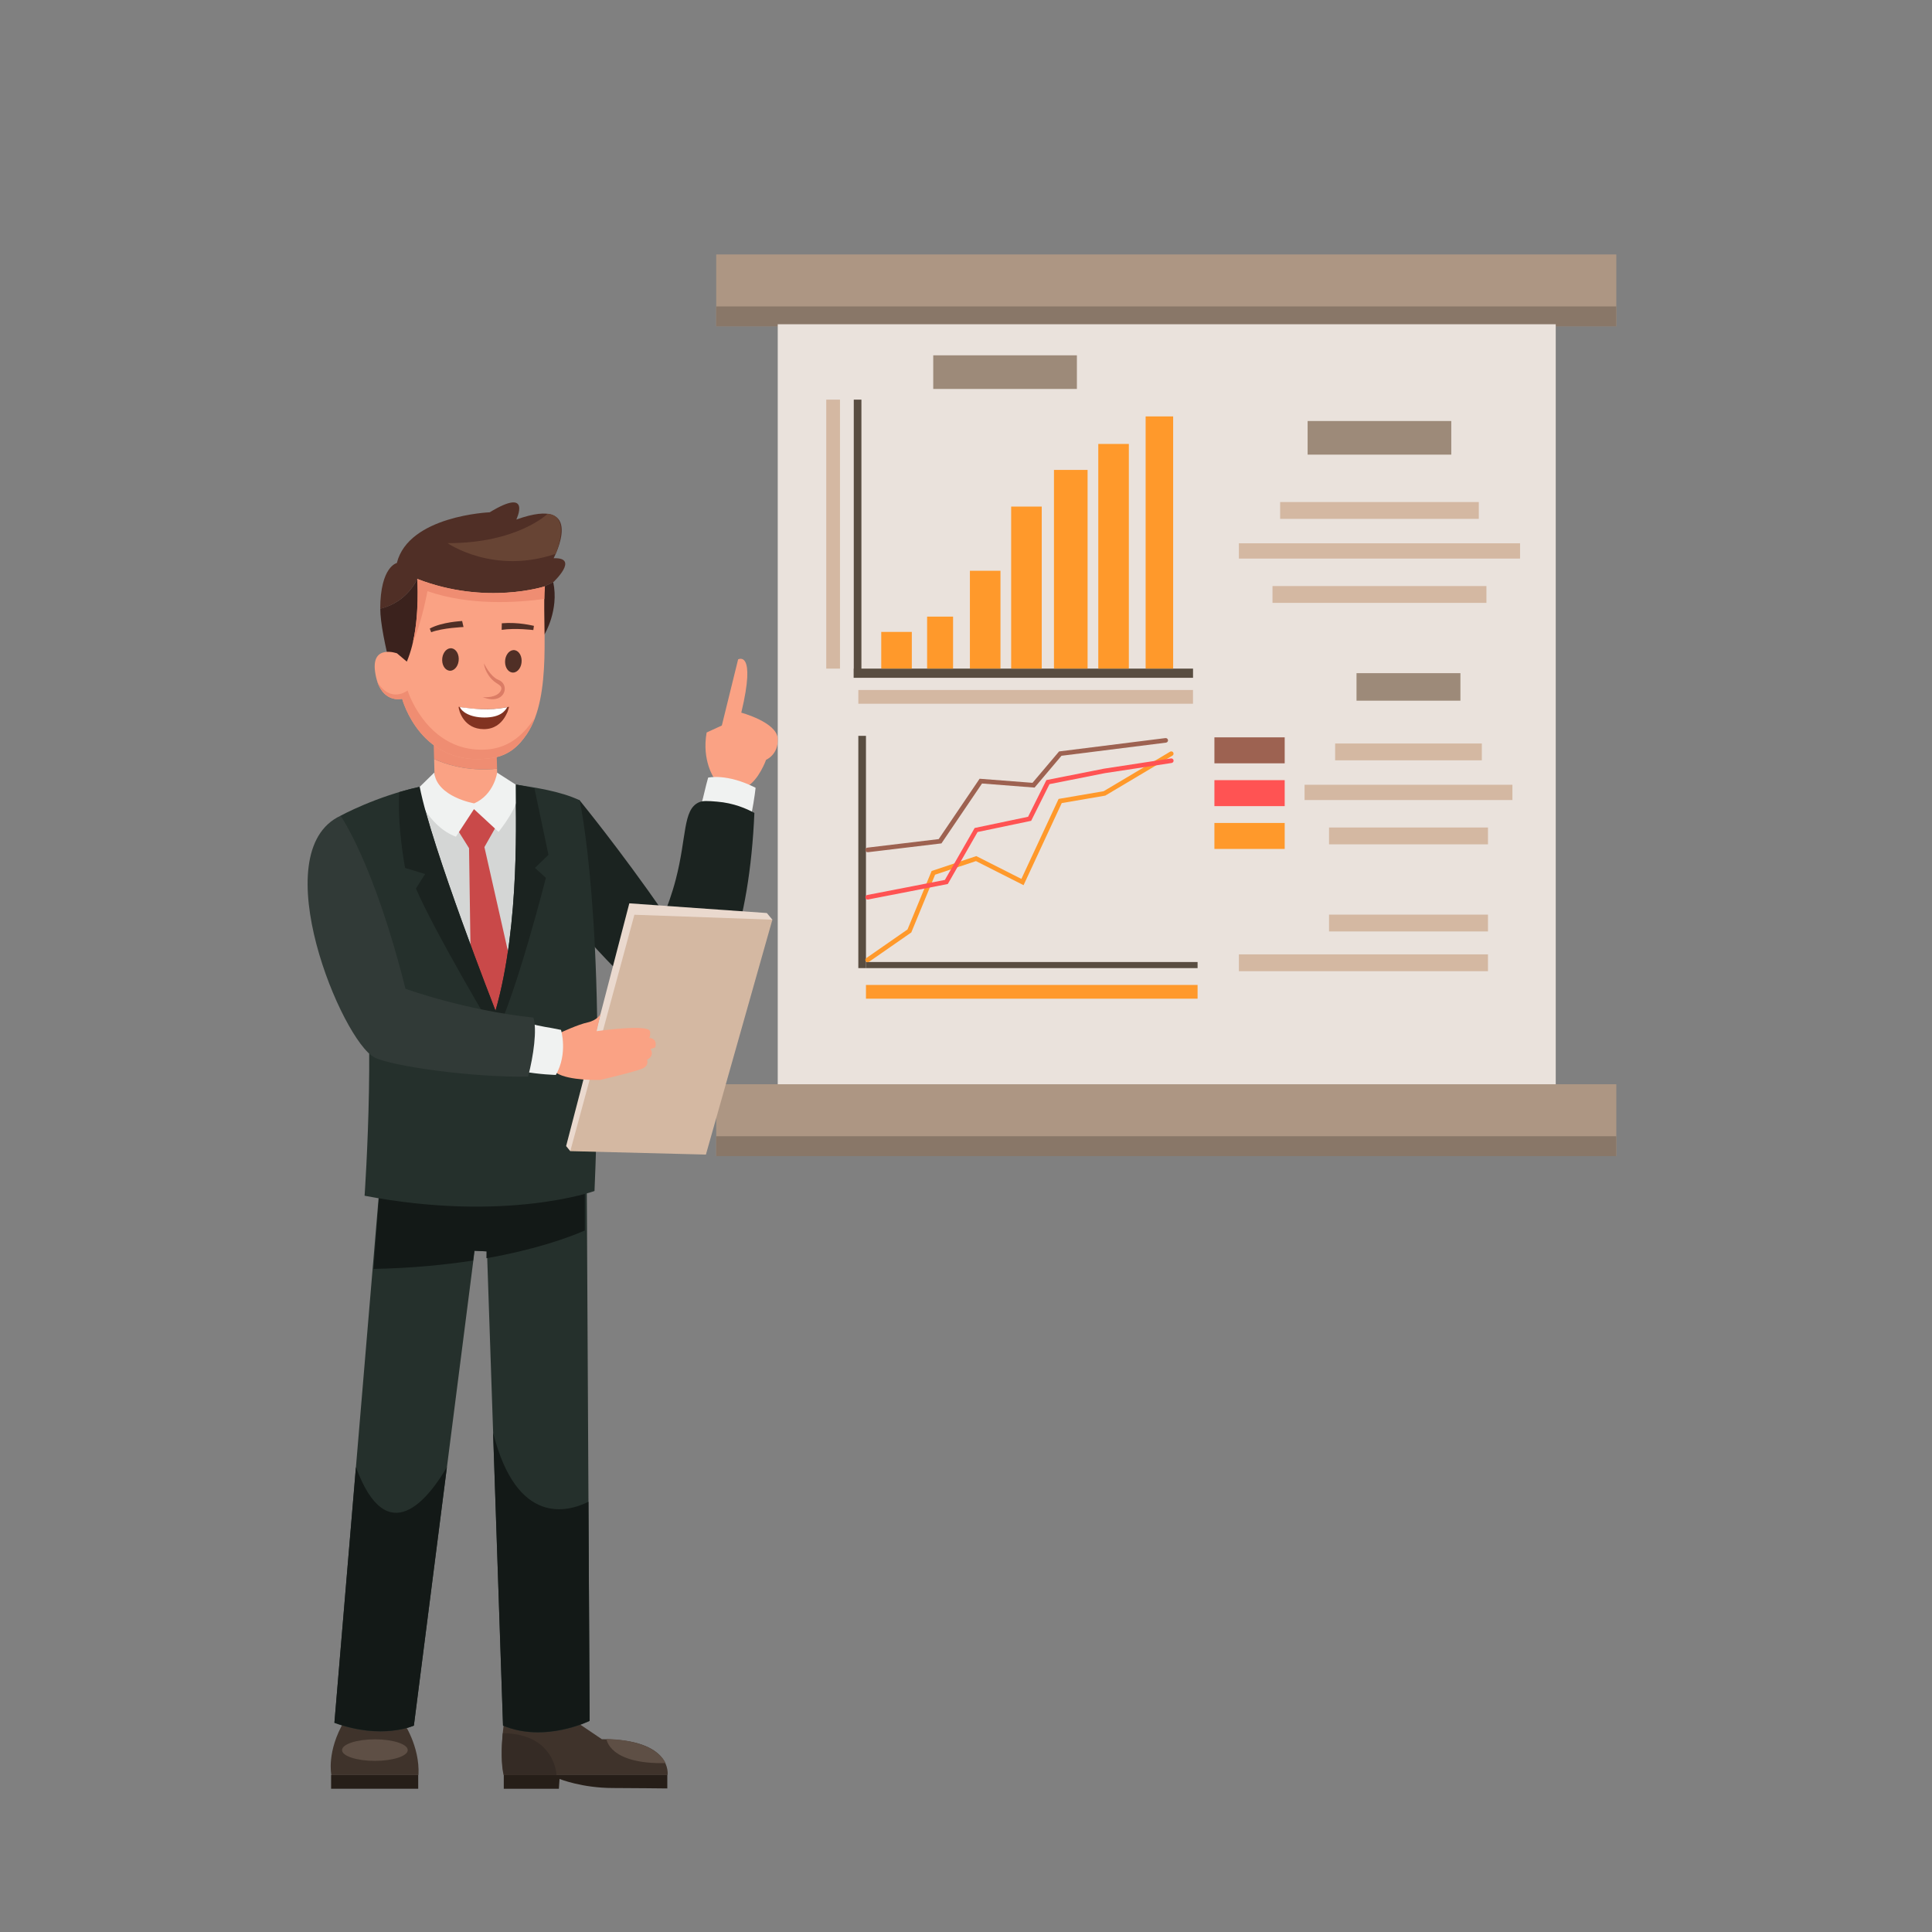 <svg width="450" height="450" xmlns="http://www.w3.org/2000/svg">
 

 <rect width="100%" height="100%" fill="#808080" stroke="none"/>
 

 <style type="text/css">.st0{fill:#AD9683;}
	.st1{fill:#897768;}
	.st2{fill:#EAE2DC;}
	.st3{fill:#594D41;}
	.st4{fill:#FF992B;}
	.st5{fill:#D4B8A2;}
	.st6{fill:#9D8A79;}
	.st7{fill:#FF5353;}
	.st8{fill:#9D6251;}
	.st9{fill:#FAA284;}
	.st10{fill:#F0F2F1;}
	.st11{fill:#1B2320;}
	.st12{fill:#3F332B;}
	.st13{fill:#261E18;}
	.st14{fill:#5E4F45;}
	.st15{fill:#352B25;}
	.st16{fill:#25302C;}
	.st17{fill:#131917;}
	.st18{fill:#D4D6D5;}
	.st19{fill:#C94949;}
	.st20{fill:#EF8D72;}
	.st21{fill:#3B221D;}
	.st22{fill:#502F26;}
	.st23{fill:#DB7C65;}
	.st24{fill:#674434;}
	.st25{fill:#823321;}
	.st26{fill:#FFFFFF;}
	.st27{fill:#EAD9CE;}
	.st28{fill:#313A37;}

#lhand {
  animation: head 7s linear infinite;
  animation-direction: initial;
  transform-origin: 15% 43%  ;
  transform-box: fill-box;
}
@keyframes head{
 0%{ transform: rotateZ(0deg);}
 10%{ transform: rotateZ(-7deg);}
 20%{ transform: rotateZ(0deg);}
 25%{ transform: rotateZ(0deg);}
 30%{ transform: rotateZ(2deg);}
 40%{ transform: rotateZ(-7deg);}
  50%{ transform: rotateZ(0deg);}
  60%{ transform: rotateZ(-7deg);}
 70%{ transform: rotateZ(0deg);}
 75%{ transform: rotateZ(0deg);}
 80%{ transform: rotateZ(2deg);}
 90%{ transform: rotateZ(-7deg);}
  100%{ transform: rotateZ(0deg);}
}
#mouth {
	animation: mouth 2s linear infinite;
  animation-direction: alternate;
  transform-origin: top 20%;
  transform-box: fill-box;
}

@keyframes mouth {
	0%{opacity: 1;}
	20%{opacity: 1;}
	21%{opacity:0;}
	40%{opacity: 0;}
	41%{opacity: 1;}
	60%{opacity:1;}
	65%{transform:rotateX(0deg)}
	75%{transform:rotateX(55deg)}
	85%{transform:rotateX(0deg)}


}
#eyes {
	animation: ey 2.5s linear infinite;
  animation-direction: alternate;
  transform-origin: 50% 50%;
  transform-box: fill-box;
}
@keyframes ey {
	0%{transform: rotateX(0deg)}
	20%{transform: rotateX(0deg)}
	23%{transform: rotateX(88deg)}
26%{transform: rotateX(0deg)}
}
#eyebrows {
	animation: eeyb 5s linear infinite;
 
  transform-origin: 50% 50%;
  transform-box: fill-box;
}
@keyframes eeyb {
	0%{transform: translateY(0px)}
	25%{transform: translateY(0px)}
	33%{transform: translateY(-1.5px)}
    35%{transform: translateY(0px)}
	 100%{transform: rotateY(0px)}

}</style>
 <g>
  <title>Layer 1</title>
  <rect id="svg_1" height="16.73" width="209.65" class="st0" y="59.263" x="166.82"/>
  <rect id="svg_2" height="4.63" width="209.65" class="st1" y="71.373" x="166.82"/>
  <rect id="svg_3" height="179.16" width="181.21" class="st2" y="75.523" x="181.15"/>
  <rect id="svg_4" height="64.78" width="1.78" class="st3" y="93.083" x="198.86"/>
  <rect id="svg_5" height="2.14" width="79.02" class="st3" y="155.733" x="198.86"/>
  <rect id="svg_6" height="8.54" width="7.12" class="st4" y="147.183" x="205.26"/>
  <rect id="svg_7" height="12.1" width="6.05" class="st4" y="143.623" x="215.94"/>
  <rect id="svg_8" height="22.78" width="7.12" class="st4" y="132.943" x="225.91"/>
  <rect id="svg_9" height="37.73" width="7.12" class="st4" y="117.993" x="235.52"/>
  <rect id="svg_10" height="46.27" width="7.83" class="st4" y="109.453" x="245.49"/>
  <rect id="svg_11" height="52.32" width="7.12" class="st4" y="103.403" x="255.81"/>
  <rect id="svg_12" height="58.73" width="6.41" class="st4" y="96.993" x="266.84"/>
  <rect id="svg_13" height="3.2" width="77.95" class="st5" y="160.713" x="199.92"/>
  <rect id="svg_14" height="62.65" width="3.2" class="st5" y="93.083" x="192.45"/>
  <rect id="svg_15" height="7.83" width="33.46" class="st6" y="82.763" x="217.37"/>
  <rect id="svg_16" height="7.83" width="33.46" class="st6" y="98.063" x="304.57"/>
  <rect id="svg_17" height="6.41" width="24.2" class="st6" y="156.793" x="315.96"/>
  <rect id="svg_18" height="54.1" width="1.78" class="st3" y="171.393" x="199.92"/>
  <rect id="svg_19" height="1.42" width="77.24" class="st3" y="224.073" x="201.7"/>
  <path id="svg_20" d="m202.09,224.123c-0.17,0 -0.34,-0.08 -0.44,-0.23c-0.17,-0.24 -0.11,-0.57 0.13,-0.74l9.6,-6.67l5.61,-13.61l10.41,-3.47l10.5,5.31l8.67,-18.63l10.5,-1.8l15.47,-9.2c0.25,-0.15 0.58,-0.07 0.73,0.19c0.15,0.25 0.07,0.58 -0.19,0.73l-15.64,9.31l-10.14,1.74l-8.89,19.12l-11.09,-5.61l-9.52,3.17l-5.54,13.45l-9.86,6.85c-0.1,0.06 -0.2,0.09 -0.31,0.09" class="st4"/>
  <path id="svg_21" d="m202.09,209.523c-0.25,0 -0.47,-0.18 -0.52,-0.43c-0.06,-0.29 0.13,-0.57 0.42,-0.63l18.09,-3.51l6.94,-12.1l12.44,-2.61l4.27,-8.55l13.43,-2.66l15.58,-2.38c0.29,-0.04 0.56,0.16 0.61,0.45c0.04,0.29 -0.16,0.56 -0.45,0.61l-15.56,2.37l-12.89,2.56l-4.27,8.54l-12.48,2.61l-6.94,12.11l-18.57,3.61c-0.03,0.01 -0.07,0.01 -0.1,0.01" class="st7"/>
  <path id="svg_22" d="m202.09,198.493c-0.27,0 -0.5,-0.2 -0.53,-0.47c-0.03,-0.29 0.17,-0.56 0.47,-0.59l16.61,-1.99l9.53,-14.06l12.32,0.95l6.19,-7.31l24.77,-3.11c0.29,-0.03 0.56,0.17 0.6,0.46c0.04,0.29 -0.17,0.56 -0.46,0.6l-24.35,3.06l-6.27,7.41l-12.24,-0.95l-9.45,13.95l-17.09,2.05c-0.06,0 -0.08,0 -0.1,0" class="st8"/>
  <rect id="svg_23" height="6.05" width="16.37" class="st8" y="171.743" x="282.86"/>
  <rect id="svg_24" height="6.05" width="16.37" class="st7" y="181.713" x="282.86"/>
  <rect id="svg_25" height="6.05" width="16.37" class="st4" y="191.683" x="282.86"/>
  <rect id="svg_26" height="3.2" width="77.24" class="st4" y="229.413" x="201.7"/>
  <rect id="svg_27" height="3.92" width="46.27" class="st5" y="116.933" x="298.17"/>
  <rect id="svg_28" height="3.56" width="65.49" class="st5" y="126.543" x="288.56"/>
  <rect id="svg_29" height="3.92" width="49.83" class="st5" y="136.503" x="296.39"/>
  <rect id="svg_30" height="3.92" width="34.17" class="st5" y="173.173" x="310.98"/>
  <rect id="svg_31" height="3.56" width="48.41" class="st5" y="182.783" x="303.86"/>
  <rect id="svg_32" height="3.92" width="37.02" class="st5" y="192.743" x="309.56"/>
  <rect id="svg_33" height="3.92" width="37.02" class="st5" y="213.033" x="309.56"/>
  <rect id="svg_34" height="3.92" width="58.02" class="st5" y="222.293" x="288.56"/>
  <rect id="svg_35" height="16.73" width="209.65" class="st0" y="252.543" x="166.82"/>
  <rect id="svg_36" height="4.63" width="209.65" class="st1" y="264.653" x="166.82"/>
  <g id="lhand">
   <path id="svg_37" d="m168.86,185.413l-2.48,-4.07c0,0 -2.97,-4.18 -1.79,-10.73l3.54,-1.63l3.79,-15.4c0,0 4.3,-2.38 0.74,12.41c0,0 8.24,2.22 8.48,5.99c0.25,3.76 -2.7,4.99 -2.7,4.99s-1.72,4.8 -4.55,6.27l-5.03,2.17z" class="st9"/>
   <path id="svg_38" d="m174.99,189.853c0.8,-4.14 1,-6.37 1,-6.37c-6.71,-3.41 -11.05,-2.36 -11.05,-2.36c-0.65,2.29 -0.93,3.84 -1.71,6.73c3.04,0.41 5.71,0.93 11.76,2" class="st10"/>
   <path id="svg_39" d="m162.73,186.903c-3.71,1.74 -2.75,8.03 -5.33,17.94c-0.94,3.59 -2.01,6.38 -2.66,7.96c-5.16,-7.45 -10.09,-14.05 -13.74,-18.79c-2.93,-3.81 -5.56,-7.07 -5.56,-7.07c-0.19,-0.23 -0.34,-0.42 -0.44,-0.54c-1.07,-0.21 -6.48,-1.15 -9.56,1.87c-3.75,3.68 -3.33,12.58 3.72,19.48c1.98,3.44 5.15,8.31 9.89,13.4c5.46,5.86 13.92,14.93 20.36,14.12c8.57,-1.09 15.2,-19.9 16.3,-45.93c-1.78,-0.97 -4.8,-2.32 -8.74,-2.63c-2.19,-0.18 -3.29,-0.26 -4.24,0.19z" class="st11"/>
  </g>
  <path id="svg_40" d="m97.47,413.433l-20.29,0c0,0 -1.19,-5.47 3.04,-12.59l13.67,0.21c0.01,0 3.94,5.62 3.58,12.38" class="st12"/>
  <rect id="svg_41" height="3.2" width="20.29" class="st13" y="413.433" x="77.12"/>
  <path id="svg_42" d="m79.67,407.633c0,1.39 3.43,2.51 7.65,2.51c4.23,0 7.65,-1.13 7.65,-2.51c0,-1.39 -3.43,-2.51 -7.65,-2.51c-4.22,0 -7.65,1.12 -7.65,2.51" class="st14"/>
  <path id="svg_43" d="m117.67,399.603c0,0 -1.57,8.14 -0.39,13.84l38.21,0c0,0 1.3,-8.37 -15.31,-8.35l-10.66,-7.2l-11.85,1.71z" class="st12"/>
  <path id="svg_44" d="m117.34,416.643l12.83,0l0.16,-2.29c0,0 5.2,2.11 12.44,2.11c3.52,0 12.66,0.1 12.66,0.1l0,-3.12l-38.09,0l0,3.2z" class="st13"/>
  <path id="svg_45" d="m141.26,405.053c0,0 0.56,5.89 13.75,5.61c-0.01,0 -1.82,-5.36 -13.75,-5.61" class="st14"/>
  <path id="svg_46" d="m129.63,413.433c0,0 -0.37,-9.67 -12.52,-9.73c0,0 -0.65,6.53 0.3,9.73l12.22,0z" class="st15"/>
  <path id="svg_47" d="m136.63,268.213l0.71,132.63c0,0 -10.38,5.18 -20.17,1.11l-3.74,-110.48l-2.89,-0.15l-14.14,110.61c0,0 -7.47,3.43 -18.51,-0.64l11.2,-133.08l47.54,0z" class="st16"/>
  <path id="svg_48" d="m137.06,349.793l0.27,51c0,0 -10.38,5.2 -20.17,1.13l-2.31,-68.23c5.49,21.8 17.39,18.5 22.21,16.1" class="st17"/>
  <path id="svg_49" d="m82.9,341.723c7.33,19.88 17.03,7.12 21.19,0.01l-7.69,60.19c0,0 -7.47,3.39 -18.51,-0.68l5.01,-59.52z" class="st17"/>
  <path id="svg_50" d="m89.1,268.213l47.11,0l0,18.39c-3.92,1.71 -11.54,4.46 -22.91,6.46l0.02,-1.6l-2.84,-0.14l-0.29,2.28c-6.62,1.01 -14.34,1.79 -23.19,1.95l2.1,-27.34z" class="st17"/>
  <path id="svg_51" d="m96.34,184.313c7.2,-1.57 16.03,-2.49 25.16,-1.05c-0.06,5.96 -0.23,31.7 -6.1,52.16c0.01,0 -16.45,-37.38 -19.06,-51.11" class="st18"/>
  <polygon id="svg_52" points="116.1,191.523 112.83,197.303 120.81,232.623 115.4,239.633 109.79,234.543 109.25,197.563 106.4,193.003 110.45,187.113 " class="st19"/>
  <path id="svg_53" d="m115.77,179.043l0.24,8.81l-14.59,0.4l-0.31,-11.46c6.13,2.78 12.17,2.55 14.66,2.25" class="st9"/>
  <path id="svg_54" d="m101.11,176.793l-0.24,-8.83l14.59,-0.4l0.32,11.48c-2.5,0.3 -8.54,0.53 -14.67,-2.25" class="st20"/>
  <path id="svg_55" d="m79.32,190.003c0,0 8.31,-4.54 18.43,-6.74c2.61,13.72 17.66,52.16 17.66,52.16c5.86,-20.46 4.64,-46.73 4.7,-52.69c4.61,0.72 10.3,1.52 14.9,3.66c0,0 6.18,27.77 3.46,91.02c0,0 -20.56,7.39 -53.55,1.1c0,0 3.1,-44.29 -1.18,-61.61c0,0 -3.07,-16.01 -4.42,-26.9" class="st16"/>
  <path id="svg_56" d="m115.79,179.963c0,0 -0.67,5.09 -5.34,7.16c0,0 -8.69,-1.49 -9.3,-7.17l-4.38,4.28c0,0 2.69,8.13 9.42,10.65l4.21,-6.42l5.72,5.29c0,0 5.29,-6.33 4.84,-10.47l-5.17,-3.32z" class="st10"/>
  <path id="svg_57" d="m124.6,202.153l2.55,2.31c0,0 -6.81,26.78 -11.7,36.49c0,0 -14.12,-23.66 -18.57,-34l2.13,-3.37l-4.66,-1.43c0,0 -1.87,-9.79 -1.35,-17.66c1.52,-0.45 3.12,-0.87 4.76,-1.23c2.61,13.72 17.66,52.16 17.66,52.16c5.86,-20.46 4.64,-46.73 4.7,-52.69c1.35,0.21 2.84,0.53 4.37,0.91l3.26,15.47l-3.15,3.04z" class="st11"/>
  <path id="svg_58" d="m85.99,243.863c0,0 5.43,-16.76 1.84,-23.69l-2.71,7.04l0.87,16.65z" class="st17"/>
  <path id="svg_59" d="m97.19,134.843c0,0 14.05,6.69 17.44,6.32c3.39,-0.37 14.23,-5.56 14.23,-5.56c1.39,6.51 -2.03,12.15 -2.03,12.15l-30.54,7.05l-5.15,1.36c-1.4,-5.51 -2.58,-11.16 -2.57,-14.41c6.29,-1.42 8.62,-6.91 8.62,-6.91" class="st21"/>
  <path id="svg_60" d="m92.43,131.143c2.75,-11.06 21.63,-11.82 21.63,-11.82c9.92,-6.03 6.2,1.69 6.2,1.69c16.6,-5.94 8.69,9.01 8.69,9.01c6.15,-0.22 -0.1,5.6 -0.1,5.6s-10.84,5.19 -14.23,5.56c-3.38,0.37 -17.44,-6.32 -17.44,-6.32s-2.33,5.49 -8.62,6.92c0.04,-9.87 3.87,-10.64 3.87,-10.64" class="st22"/>
  <path id="svg_61" d="m92.47,152.173l2.29,1.93c0.48,-1.15 0.87,-2.34 1.19,-3.55c1.85,-6.97 1.26,-15.71 1.26,-15.71c16.02,6.21 29.71,1.72 29.71,1.72c-0.77,7.94 1.86,25.46 -4.22,34.44c-1.81,2.68 -4.11,4.92 -7.95,5.53c-16.76,2.62 -21.07,-13.77 -21.07,-13.77s-5.25,1.4 -6.32,-6.34c-0.88,-6.42 5.11,-4.25 5.11,-4.25" class="st9"/>
  <path id="svg_62" d="m99.56,137.693c0,0 -1.34,7.4 -3.39,11.87c1.55,-6.65 1.02,-14.71 1.02,-14.71c16.02,6.21 29.71,1.72 29.71,1.72c-0.08,0.87 -0.12,1.86 -0.12,2.93c-6.23,0.86 -17.38,1.63 -27.22,-1.81" class="st20"/>
  <path id="svg_63" d="m112.44,162.373c3.24,1.31 4.99,-0.21 5.12,-1.75c0.09,-1 -0.48,-1.88 -1.44,-2.26c-1.97,-0.77 -3.37,-3.81 -3.38,-3.84c-0.01,0.7 0.7,3.32 3.2,4.78c0.54,0.32 0.88,0.65 0.84,1.14c-0.08,0.86 -1.32,2.15 -4.34,1.93" class="st23"/>
  <path id="svg_64" d="m127.56,119.663c0,0 -6.99,6.87 -23.31,6.85c0,0 10.66,7.43 25.18,2.48c0.01,0 3.71,-8.81 -1.87,-9.33" class="st24"/>
  <path id="svg_65" d="m94.93,160.833c1.42,4.15 6.73,14.39 18.19,13.76c6.2,-0.34 9.34,-4.43 11.41,-7.28c-0.49,1.34 -1.1,2.59 -1.85,3.69c-1.81,2.68 -4.11,4.92 -7.95,5.53c-16.76,2.62 -21.07,-13.77 -21.07,-13.77s-4.02,1.12 -5.8,-4c3.13,5.2 7.07,2.07 7.07,2.07" class="st20"/>
  <g id="mouth2">
   <path id="svg_66" d="m118.08,165.903c-1.61,0.1 -3.3,0.16 -5.07,0.17c-2.03,0.01 -3.95,-0.05 -5.77,-0.17c-0.07,-0.01 -0.12,-0.06 -0.12,-0.13c0,-0.07 0.06,-0.13 0.12,-0.13c1.81,0.12 3.74,0.19 5.78,0.18c1.77,-0.01 3.46,-0.07 5.06,-0.18c0.07,0.01 0.12,0.06 0.12,0.13c0.01,0.07 -0.05,0.13 -0.12,0.13z" class="st25"/>
  </g>
  <g id="mouth">
   <path id="svg_67" d="m106.81,164.623c0.05,1.01 1.28,5.2 5.88,5.21c4.88,0.01 5.88,-5.21 5.88,-5.21c-5.66,1.25 -11.76,0 -11.76,0" class="st25"/>
   <path id="svg_68" d="m112.82,167.123c3.75,0 4.85,-1.56 5.32,-2.4c-4.4,0.87 -7.95,0.35 -11.04,-0.03c0.34,0.93 2.19,2.43 5.72,2.43" class="st26"/>
  </g>
  <polygon id="svg_69" points="132.83,268.123 131.86,266.943 146.58,210.403 178.61,212.663 179.9,214.213 " class="st27"/>
  <polygon id="svg_70" points="147.76,213.063 132.83,268.123 164.42,268.923 179.9,214.213 " class="st5"/>
  <path id="svg_71" d="m126.14,244.163l4.44,-3.65c0,0 4.02,-1.88 6.28,-2.37c2.26,-0.49 3.01,-1.93 3.01,-1.93l-0.91,3.97c0,0 12,-1.72 12.43,0c0,0 0.2,0.59 -0.14,1.58c0,0 1.87,-0.03 1.4,2.12c0,0 0.05,0.13 -1.13,0.45c0,0 1.09,1.5 -0.81,2.51c0,0 0.54,1.3 -1.04,2.03c-1.58,0.73 -9.89,2.67 -9.89,2.67s-7.28,0.23 -10.16,-1.63l-3.48,-5.75z" class="st9"/>
  <path id="svg_72" d="m130.67,239.883c-3.08,-0.68 -4.53,-0.68 -7.73,-1.65c-0.74,4.97 -0.81,5.34 -1.43,11.28c4.16,0.78 7.96,0.86 7.96,0.86c2.86,-5.01 1.2,-10.49 1.2,-10.49" class="st10"/>
  <path id="svg_73" d="m124.24,237.023c-16,-1.7 -29.8,-6.72 -29.8,-6.72c-7.35,-29.37 -15.12,-40.3 -15.12,-40.3c-18.04,8.44 0.4,52.55 7.93,56.31c4.07,2.04 22.9,4.69 35.75,4.45c1.27,-4.83 2.12,-10.99 1.24,-13.74" class="st28"/>
  <g id="eyes">
   <path id="svg_74" d="m117.64,154.193c0.01,1.44 0.89,2.54 1.96,2.46c1.07,-0.09 1.92,-1.32 1.9,-2.77c-0.01,-1.44 -0.89,-2.54 -1.96,-2.46c-1.07,0.09 -1.92,1.33 -1.9,2.77" class="st22"/>
   <path id="svg_75" d="m102.99,153.763c0.01,1.44 0.89,2.54 1.96,2.46c1.07,-0.09 1.92,-1.32 1.9,-2.77c-0.01,-1.44 -0.89,-2.54 -1.96,-2.46c-1.07,0.09 -1.92,1.33 -1.9,2.77" class="st22"/>
  </g>
  <g id="eyebrows">
   <path id="svg_76" d="m124.22,146.753l0.14,-0.98c-0.21,-0.02 -3.56,-0.93 -7.48,-0.6l-0.03,1.53c3.21,-0.47 7.32,0.04 7.37,0.05" class="st22"/>
   <path id="svg_77" d="m100.43,147.263c2.62,-1.02 7.48,-1.21 7.53,-1.22l-0.32,-1.4c-0.19,0.04 -4.6,0.19 -7.54,1.76l0.33,0.86z" class="st22"/>
  </g>
 </g>
</svg>